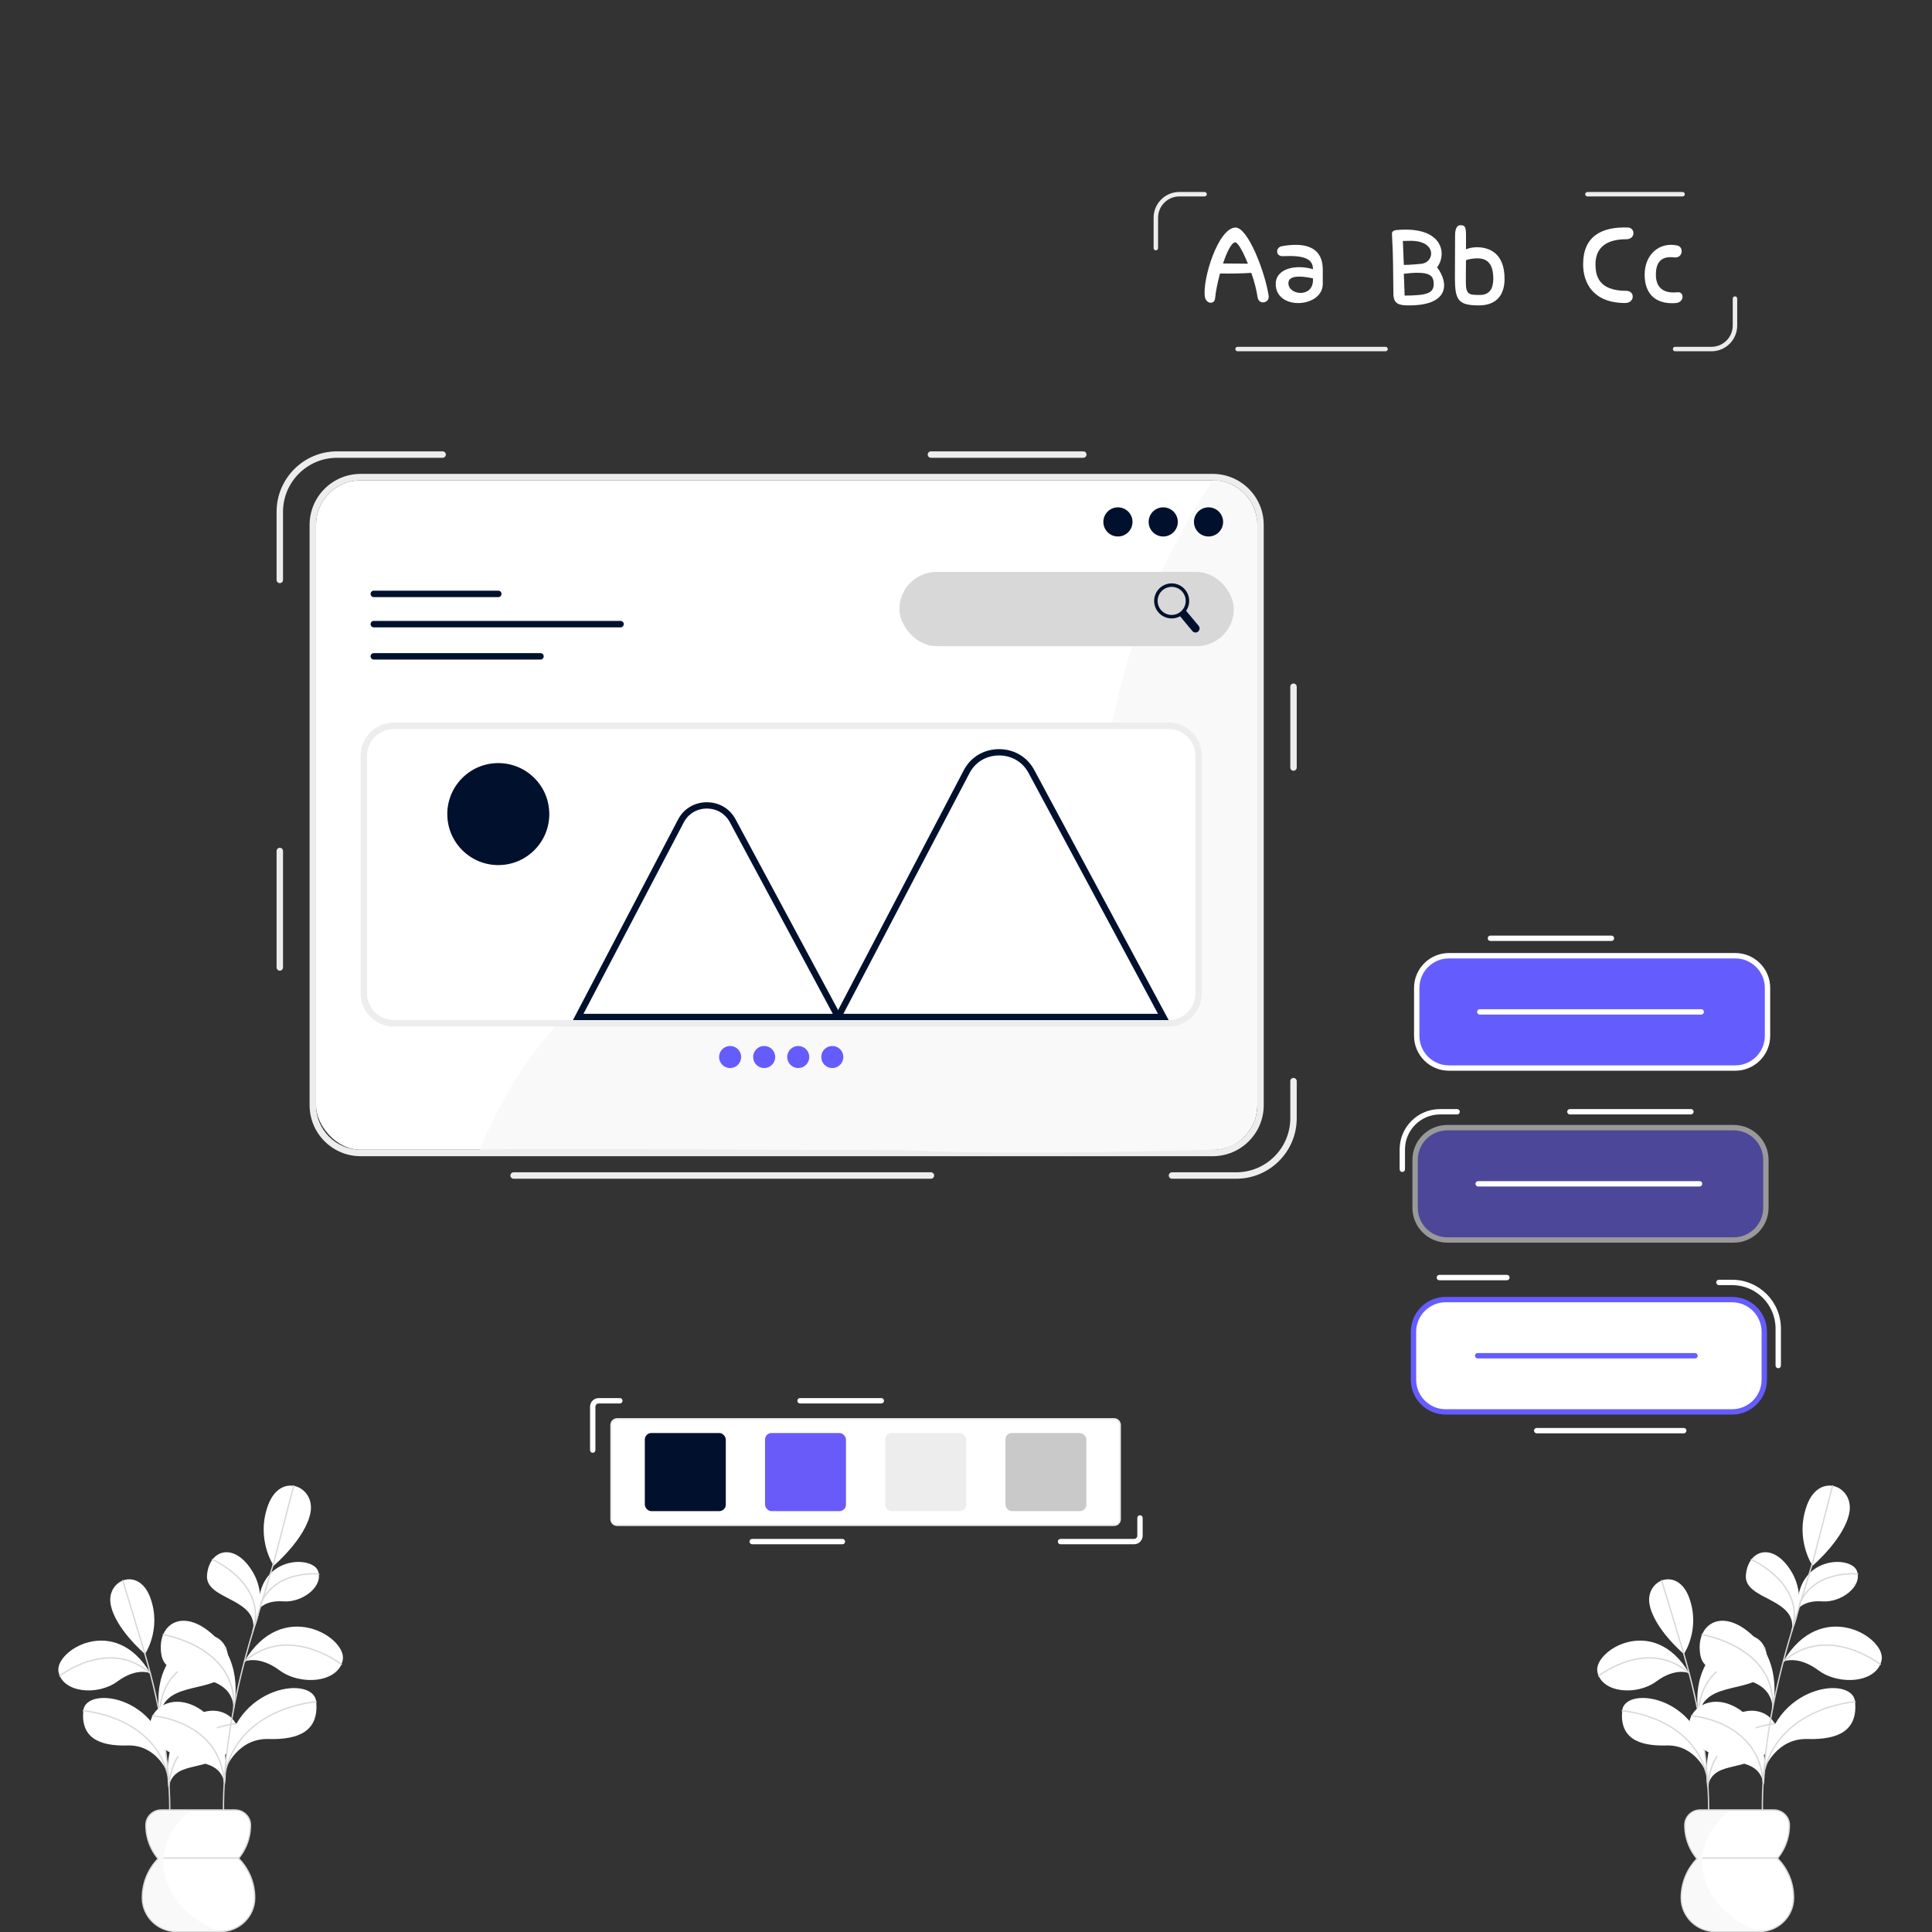 <?xml version="1.0" encoding="UTF-8"?>
<svg id="SystemDark" xmlns="http://www.w3.org/2000/svg" viewBox="0 0 1080 1080">
  <rect x="0" y="0" width="1080" height="1080" fill="#333333" stroke="none"/>
  <defs>
    <style>
      .cls-1 {
        fill: #fff;
      }

      .cls-2 {
        fill: #d8d8d8;
      }

      .cls-3 {
        opacity: .5;
      }

      .cls-4 {
        fill: #c9c9c9;
      }

      .cls-5 {
        fill: #655cfe;
      }

      .cls-6 {
        fill: #f9f9f9;
      }

      .cls-7 {
        fill: #01112d;
      }

      .cls-8 {
        fill: #695bf9;
      }

      .cls-9 {
        fill: #ededed;
      }
    </style>
  </defs>
  <g>
    <g>
      <g>
        <rect class="cls-5" x="791.96" y="534.26" width="196.09" height="62.78" rx="17.99" ry="17.99"/>
        <path class="cls-1" d="M970.06,598.54h-160.11c-10.75,0-19.49-8.74-19.49-19.49v-26.81c0-10.74,8.74-19.49,19.49-19.49h160.11c10.75,0,19.49,8.74,19.49,19.49v26.81c0,10.74-8.74,19.49-19.49,19.49Zm-160.11-62.78c-9.09,0-16.49,7.4-16.49,16.49v26.81c0,9.09,7.4,16.49,16.49,16.49h160.11c9.09,0,16.49-7.4,16.49-16.49v-26.81c0-9.09-7.4-16.49-16.49-16.49h-160.11Z"/>
      </g>
      <path class="cls-1" d="M951,567.15h-123.8c-.83,0-1.5-.67-1.5-1.5s.67-1.5,1.5-1.5h123.8c.83,0,1.5,.67,1.5,1.5s-.67,1.5-1.5,1.5Z"/>
    </g>
    <g>
      <g class="cls-3">
        <rect class="cls-5" x="791.05" y="630.37" width="196.09" height="62.78" rx="17.99" ry="17.99"/>
        <path class="cls-1" d="M969.15,694.65h-160.11c-10.75,0-19.49-8.74-19.49-19.49v-26.81c0-10.74,8.74-19.49,19.49-19.49h160.11c10.75,0,19.49,8.74,19.49,19.49v26.81c0,10.75-8.74,19.49-19.49,19.49Zm-160.11-62.78c-9.09,0-16.49,7.4-16.49,16.49v26.81c0,9.09,7.4,16.49,16.49,16.49h160.11c9.09,0,16.49-7.4,16.49-16.49v-26.81c0-9.09-7.4-16.49-16.49-16.49h-160.11Z"/>
      </g>
      <path class="cls-1" d="M950.09,663.26h-123.8c-.83,0-1.5-.67-1.5-1.5s.67-1.5,1.5-1.5h123.8c.83,0,1.5,.67,1.5,1.5s-.67,1.5-1.5,1.5Z"/>
    </g>
    <g>
      <g>
        <rect class="cls-1" x="790.15" y="726.48" width="196.09" height="62.78" rx="17.99" ry="17.99"/>
        <path class="cls-5" d="M968.25,790.76h-160.11c-10.75,0-19.49-8.74-19.49-19.49v-26.81c0-10.75,8.74-19.49,19.49-19.49h160.11c10.75,0,19.49,8.74,19.49,19.49v26.81c0,10.75-8.74,19.49-19.49,19.49Zm-160.11-62.78c-9.09,0-16.49,7.4-16.49,16.49v26.81c0,9.09,7.4,16.49,16.49,16.49h160.11c9.09,0,16.49-7.4,16.49-16.49v-26.81c0-9.09-7.4-16.49-16.49-16.49h-160.11Z"/>
      </g>
      <path class="cls-5" d="M947.54,759.37h-121.53c-.83,0-1.5-.67-1.5-1.5s.67-1.5,1.5-1.5h121.53c.83,0,1.5,.67,1.5,1.5s-.67,1.5-1.5,1.5Z"/>
    </g>
    <path class="cls-1" d="M941.24,801.24h-82.21c-.83,0-1.5-.67-1.5-1.5s.67-1.5,1.5-1.5h82.21c.83,0,1.5,.67,1.5,1.5s-.67,1.5-1.5,1.5Z"/>
    <path class="cls-1" d="M994.05,764.85c-.83,0-1.5-.67-1.5-1.5v-20.67c0-13.4-10.9-24.29-24.29-24.29h-7.4c-.83,0-1.5-.67-1.5-1.5s.67-1.5,1.5-1.5h7.4c15.05,0,27.29,12.24,27.29,27.29v20.67c0,.83-.67,1.5-1.5,1.5Z"/>
    <path class="cls-1" d="M842.39,715.67h-37.79c-.83,0-1.5-.67-1.5-1.5s.67-1.5,1.5-1.5h37.79c.83,0,1.5,.67,1.5,1.5s-.67,1.5-1.5,1.5Z"/>
    <path class="cls-1" d="M783.9,655.15c-.83,0-1.5-.67-1.5-1.5v-11.1c0-12.44,10.12-22.57,22.57-22.57h9.57c.83,0,1.5,.67,1.5,1.5s-.67,1.5-1.5,1.5h-9.57c-10.79,0-19.57,8.78-19.57,19.57v11.1c0,.83-.67,1.5-1.5,1.5Z"/>
    <path class="cls-1" d="M945.24,622.97h-67.66c-.83,0-1.5-.67-1.5-1.5s.67-1.5,1.5-1.5h67.66c.83,0,1.5,.67,1.5,1.5s-.67,1.5-1.5,1.5Z"/>
    <path class="cls-1" d="M900.81,526.01h-67.66c-.83,0-1.5-.67-1.5-1.5s.67-1.5,1.5-1.5h67.66c.83,0,1.5,.67,1.5,1.5s-.67,1.5-1.5,1.5Z"/>
  </g>
  <g>
    <g>
      <path class="cls-1" d="M84.02,935.35s-7.39-3.53-18.37,4.58c-10.98,8.11-30.55,6.49-32.94-5.35-2.39-11.84,31.48-32.94,51.3,.76Z"/>
      <path class="cls-1" d="M89.54,959.57s-5.75-22.63,10.48-37.84c16.23-15.21,30.07-5.66,27.21,10.33-2.86,15.99-36.23,5.61-37.69,27.51Z"/>
      <path class="cls-1" d="M94.16,999.6s-4.76-29,13.92-40.04c18.67-11.04,33.75,8.59,19.53,20.02-14.22,11.43-30.71,4.27-33.44,20.02Z"/>
      <path class="cls-1" d="M81.05,924.62s-16.83-14.29-19.21-27.89c-2.39-13.6,15.73-21.27,22.18-3.59,6.46,17.67-2.97,31.48-2.97,31.48Z"/>
      <path class="cls-1" d="M93.62,991.01s-6.01-15.75-22.24-15.28c-16.23,.48-26.25-4.49-24.82-19.43,1.43-14.94,47.83-7.78,47.07,34.7Z"/>
      <path class="cls-2" d="M94.38,995.07c-.18,0-.34-.13-.37-.31-6.86-35-47.07-38.05-47.48-38.07-.21-.01-.37-.19-.35-.4,.01-.21,.22-.37,.4-.35,.41,.03,41.2,3.1,48.17,38.68,.04,.2-.09,.4-.3,.44-.02,0-.05,0-.07,0Z"/>
      <path class="cls-2" d="M94.53,998.33s-.02,0-.03,0c-.21-.02-.36-.2-.35-.41,2.35-32.03,37.33-34.65,37.68-34.68,.2-.02,.39,.15,.4,.35,.01,.21-.15,.39-.35,.4-.35,.02-34.67,2.61-36.97,33.98-.01,.2-.18,.35-.38,.35Z"/>
      <path class="cls-2" d="M33.42,937.2c-.11,0-.22-.05-.3-.14-.13-.16-.1-.4,.06-.53,.28-.22,27.87-21.75,51.08-1.46,.16,.14,.17,.38,.04,.54-.14,.16-.38,.17-.54,.04-22.74-19.87-49.84,1.26-50.11,1.48-.07,.06-.15,.08-.24,.08Z"/>
      <path class="cls-2" d="M89.54,959.94c-.2,0-.37-.16-.38-.36-1.89-32.15,36.74-38.6,37.13-38.67,.2-.03,.4,.11,.43,.32,.03,.21-.11,.4-.32,.43-.38,.06-38.34,6.41-36.49,37.87,.01,.21-.15,.39-.36,.4,0,0-.01,0-.02,0Z"/>
      <path class="cls-2" d="M94.16,1026.24s-.04,0-.06,0c-.21-.03-.35-.22-.32-.43,.05-.37,5.32-37.79-13.11-101.07-.06-.2,.06-.41,.26-.47,.2-.05,.41,.06,.47,.26,18.48,63.46,13.18,101.02,13.13,101.4-.03,.19-.19,.32-.37,.32Z"/>
      <path class="cls-2" d="M81.05,925c-.16,0-.32-.11-.36-.27-.5-1.72-1.02-3.45-1.55-5.21l-10.87-35.87c-.06-.2,.05-.41,.25-.47,.2-.06,.41,.05,.47,.25l10.87,35.87c.54,1.76,1.06,3.5,1.56,5.22,.06,.2-.06,.41-.26,.47-.04,.01-.07,.01-.11,.01Z"/>
    </g>
    <g>
      <path class="cls-1" d="M136.6,928.83s7.92-3.79,19.69,4.91c11.77,8.7,32.75,6.96,35.31-5.73,2.56-12.69-33.75-35.31-55,.82Z"/>
      <path class="cls-1" d="M130.67,954.79s6.17-24.27-11.23-40.57c-17.4-16.3-32.24-6.07-29.17,11.08,3.07,17.14,38.84,6.01,40.4,29.49Z"/>
      <path class="cls-1" d="M125.72,997.71s5.1-31.09-14.92-42.92c-20.02-11.84-36.18,9.21-20.93,21.46,15.25,12.25,32.92,4.57,35.85,21.46Z"/>
      <path class="cls-1" d="M153,875.25s18.04-15.32,20.6-29.9c2.56-14.59-16.86-22.8-23.78-3.85-6.92,18.95,3.18,33.75,3.18,33.75Z"/>
      <path class="cls-1" d="M126.3,988.5s6.45-16.89,23.85-16.38c17.4,.51,28.15-4.81,26.61-20.83-1.54-16.02-51.28-8.34-50.46,37.2Z"/>
      <path class="cls-2" d="M125.48,992.82s-.05,0-.07,0c-.21-.04-.34-.24-.3-.44,3.9-19.93,17.74-30.14,28.66-35.2,11.81-5.47,22.85-6.24,22.96-6.25,.2-.02,.39,.14,.4,.35,.01,.21-.14,.39-.35,.4-.11,0-11.03,.78-22.71,6.19-10.75,4.98-24.37,15.04-28.21,34.65-.03,.18-.19,.31-.37,.31Z"/>
      <path class="cls-2" d="M125.32,996.32c-.2,0-.36-.15-.38-.35-2.47-33.65-39.29-36.43-39.66-36.45-.21-.01-.37-.19-.35-.4,.01-.21,.2-.37,.4-.35,.38,.02,37.85,2.83,40.37,37.15,.01,.21-.14,.39-.35,.41,0,0-.02,0-.03,0Z"/>
      <path class="cls-2" d="M190.84,930.78c-.08,0-.17-.03-.24-.08-.29-.23-29.36-22.91-53.76-1.58-.16,.14-.4,.12-.54-.04-.14-.16-.12-.4,.04-.54,24.87-21.74,54.43,1.33,54.73,1.56,.16,.13,.19,.37,.06,.53-.07,.09-.19,.14-.3,.14Z"/>
      <path class="cls-1" d="M144.54,899.75s3.37-5.35,13.89-4.57c10.52,.78,22.64-8.34,19.33-17.06-3.31-8.72-34.14-8.57-33.22,21.62Z"/>
      <path class="cls-2" d="M144.54,900.12s-.07,0-.11-.02c-.2-.06-.31-.27-.25-.47,6.84-22.89,33.81-20.17,34.08-20.14,.21,.02,.36,.21,.34,.42-.02,.21-.22,.35-.42,.33-.27-.03-26.61-2.67-33.27,19.61-.05,.16-.2,.27-.36,.27Z"/>
      <path class="cls-2" d="M130.67,955.17s-.01,0-.02,0c-.21-.01-.37-.19-.36-.4,1.99-33.75-38.73-40.57-39.15-40.63-.21-.03-.35-.23-.32-.43s.23-.35,.43-.32c.1,.02,10.56,1.71,20.63,7.63,9.32,5.48,20.22,15.79,19.16,33.8-.01,.2-.18,.36-.38,.36Z"/>
      <path class="cls-1" d="M141.38,911.79s9.69-17.73-.64-33.96c-10.33-16.23-23.98-11.21-25.02,2.8-1.04,14.01,29.15,12.49,25.66,31.15Z"/>
      <path class="cls-2" d="M141.38,912.16s-.08,0-.12-.02c-.2-.06-.31-.28-.25-.48,8.3-25.91-22.09-39.38-22.4-39.52-.19-.08-.28-.31-.2-.5,.08-.19,.31-.28,.5-.2,.31,.14,31.33,13.87,22.82,40.44-.05,.16-.2,.26-.36,.26Z"/>
      <path class="cls-2" d="M125.72,1026.24c-.18,0-.35-.13-.37-.32-.06-.42-6.04-42.88,15.74-114.29l11.01-36.34c.06-.2,.27-.31,.47-.25,.2,.06,.31,.27,.25,.47l-11.01,36.34c-21.73,71.25-15.78,113.54-15.72,113.96,.03,.21-.11,.4-.32,.43-.02,0-.04,0-.06,0Z"/>
      <path class="cls-2" d="M152.46,875.77s-.07,0-.11-.02c-.2-.06-.31-.27-.25-.47l.64-2.11,11.06-42.66c.05-.2,.26-.33,.46-.27,.2,.05,.32,.26,.27,.46l-11.06,42.67-.65,2.13c-.05,.16-.2,.27-.36,.27Z"/>
    </g>
    <g>
      <path class="cls-1" d="M91.71,1042.27c-.09,0-.18-.03-.25-.1-6.28-5.56-9.88-13.53-9.88-21.86v-.09c.01-4.64,3.88-8.43,8.61-8.43h41.21c4.73,0,8.6,3.78,8.61,8.43v.09c0,8.34-3.6,16.3-9.88,21.86-.07,.06-.16,.1-.25,.1h-38.18Z"/>
      <path class="cls-2" d="M131.4,1012.17c4.48,0,8.22,3.58,8.23,8.06v.08c0,8.6-3.78,16.29-9.75,21.58h-38.18c-5.97-5.28-9.75-12.98-9.75-21.58v-.08c.01-4.48,3.75-8.06,8.23-8.06h41.21m0-.76h-41.21c-4.94,0-8.98,3.95-8.99,8.81v.09c0,8.44,3.65,16.52,10.01,22.15,.14,.12,.32,.19,.5,.19h38.18c.19,0,.36-.07,.5-.19,6.36-5.63,10.01-13.7,10.01-22.15v-.08c-.01-4.86-4.05-8.81-8.99-8.81h0Z"/>
    </g>
    <g>
      <path class="cls-1" d="M98.66,1079.75c-10.45,0-19.01-8.38-19.08-18.69v-.21c0-8.31,3.22-16.15,9.07-22.07,.07-.07,.17-.11,.27-.11h44.11c.1,0,.2,.04,.27,.11,5.85,5.92,9.07,13.76,9.07,22.07v.21c-.07,10.31-8.63,18.69-19.08,18.69h-24.64Z"/>
      <path class="cls-2" d="M133.03,1039.05c5.54,5.6,8.96,13.3,8.96,21.8,0,.07,0,.14,0,.21-.07,10.18-8.52,18.31-18.7,18.31h-24.64c-10.18,0-18.63-8.13-18.7-18.31,0-.07,0-.14,0-.21,0-8.5,3.43-16.2,8.96-21.8h44.11m0-.76h-44.11c-.2,0-.4,.08-.54,.23-5.92,5.99-9.18,13.92-9.18,22.33v.21c.07,10.51,8.8,19.06,19.46,19.06h24.64c10.66,0,19.39-8.55,19.46-19.06v-.21c0-8.41-3.26-16.34-9.18-22.33-.14-.14-.34-.23-.54-.23h0Z"/>
    </g>
    <path class="cls-6" d="M88.92,1039.05h0c-4.33-5.04-6.97-11.58-6.97-18.75v-.08c.01-4.48,3.75-8.06,8.23-8.06h16.54c-2.65,2.04-14.06,11.26-15.3,26.02-1.43,17.1,11.37,34.78,31.86,41.18-8.21,0-16.43,0-24.64,0-10.18,0-18.63-8.13-18.7-18.31,0-.07,0-.14,0-.21,0-8.5,3.43-16.2,8.96-21.8Z"/>
  </g>
  <g>
    <g>
      <path class="cls-1" d="M944.26,935.35s-7.39-3.53-18.37,4.58c-10.98,8.11-30.55,6.49-32.94-5.35-2.39-11.84,31.48-32.94,51.3,.76Z"/>
      <path class="cls-1" d="M949.79,959.57s-5.75-22.63,10.48-37.84c16.23-15.21,30.07-5.66,27.21,10.33-2.86,15.99-36.23,5.61-37.69,27.51Z"/>
      <path class="cls-1" d="M954.41,999.6s-4.76-29,13.92-40.04c18.67-11.04,33.75,8.59,19.53,20.02-14.22,11.43-30.71,4.27-33.44,20.02Z"/>
      <path class="cls-1" d="M941.29,924.62s-16.83-14.29-19.21-27.89c-2.39-13.6,15.73-21.27,22.18-3.59,6.46,17.67-2.97,31.48-2.97,31.48Z"/>
      <path class="cls-1" d="M953.87,991.01s-6.01-15.75-22.24-15.28c-16.23,.48-26.25-4.49-24.82-19.43,1.43-14.94,47.83-7.78,47.07,34.7Z"/>
      <path class="cls-2" d="M954.63,995.07c-.18,0-.34-.13-.37-.31-6.86-35-47.07-38.05-47.48-38.07-.21-.01-.37-.19-.35-.4,.01-.21,.22-.37,.4-.35,.41,.03,41.2,3.1,48.17,38.68,.04,.2-.09,.4-.3,.44-.02,0-.05,0-.07,0Z"/>
      <path class="cls-2" d="M954.78,998.33s-.02,0-.03,0c-.21-.02-.36-.2-.35-.41,2.35-32.03,37.33-34.65,37.68-34.68,.2-.02,.39,.15,.4,.35,.01,.21-.15,.39-.35,.4-.35,.02-34.67,2.61-36.97,33.98-.01,.2-.18,.35-.38,.35Z"/>
      <path class="cls-2" d="M893.67,937.2c-.11,0-.22-.05-.3-.14-.13-.16-.1-.4,.06-.53,.28-.22,27.87-21.75,51.08-1.46,.16,.14,.17,.38,.04,.54-.14,.16-.38,.17-.54,.04-22.74-19.87-49.84,1.26-50.11,1.48-.07,.06-.15,.08-.24,.08Z"/>
      <path class="cls-2" d="M949.79,959.94c-.2,0-.37-.16-.38-.36-1.89-32.15,36.74-38.6,37.13-38.67,.2-.03,.4,.11,.43,.32,.03,.21-.11,.4-.32,.43-.38,.06-38.34,6.41-36.49,37.87,.01,.21-.15,.39-.36,.4,0,0-.01,0-.02,0Z"/>
      <path class="cls-2" d="M954.41,1026.24s-.04,0-.06,0c-.21-.03-.35-.22-.32-.43,.05-.37,5.32-37.79-13.11-101.07-.06-.2,.06-.41,.26-.47,.2-.05,.41,.06,.47,.26,18.48,63.46,13.18,101.02,13.13,101.4-.03,.19-.19,.32-.37,.32Z"/>
      <path class="cls-2" d="M941.29,925c-.16,0-.32-.11-.36-.27-.5-1.72-1.02-3.45-1.55-5.21l-10.87-35.87c-.06-.2,.05-.41,.25-.47,.2-.06,.41,.05,.47,.25l10.87,35.87c.54,1.76,1.06,3.5,1.56,5.22,.06,.2-.06,.41-.26,.47-.04,.01-.07,.01-.11,.01Z"/>
    </g>
    <g>
      <path class="cls-1" d="M996.84,928.83s7.92-3.79,19.69,4.91c11.77,8.7,32.75,6.96,35.31-5.73,2.56-12.69-33.75-35.31-55,.82Z"/>
      <path class="cls-1" d="M990.92,954.79s6.17-24.27-11.23-40.57c-17.4-16.3-32.24-6.07-29.17,11.08,3.07,17.14,38.84,6.01,40.4,29.49Z"/>
      <path class="cls-1" d="M985.96,997.71s5.1-31.09-14.92-42.92c-20.02-11.84-36.18,9.21-20.93,21.46,15.25,12.25,32.92,4.57,35.85,21.46Z"/>
      <path class="cls-1" d="M1013.24,875.25s18.04-15.32,20.6-29.9c2.56-14.59-16.86-22.8-23.78-3.85-6.92,18.95,3.18,33.75,3.18,33.75Z"/>
      <path class="cls-1" d="M986.54,988.5s6.45-16.89,23.85-16.38c17.4,.51,28.15-4.81,26.61-20.83-1.54-16.02-51.28-8.34-50.46,37.2Z"/>
      <path class="cls-2" d="M985.73,992.82s-.05,0-.07,0c-.21-.04-.34-.24-.3-.44,3.9-19.93,17.74-30.14,28.66-35.2,11.81-5.47,22.85-6.24,22.96-6.25,.2-.02,.39,.14,.4,.35,.01,.21-.14,.39-.35,.4-.11,0-11.03,.78-22.71,6.19-10.75,4.98-24.37,15.04-28.21,34.65-.03,.18-.19,.31-.37,.31Z"/>
      <path class="cls-2" d="M985.57,996.32c-.2,0-.36-.15-.38-.35-2.47-33.65-39.29-36.43-39.66-36.45-.21-.01-.37-.19-.35-.4,.01-.21,.2-.37,.4-.35,.38,.02,37.85,2.83,40.37,37.15,.01,.21-.14,.39-.35,.41,0,0-.02,0-.03,0Z"/>
      <path class="cls-2" d="M1051.09,930.78c-.08,0-.17-.03-.24-.08-.29-.23-29.36-22.91-53.76-1.58-.16,.14-.4,.12-.54-.04-.14-.16-.12-.4,.04-.54,24.87-21.74,54.43,1.33,54.73,1.56,.16,.13,.19,.37,.06,.53-.07,.09-.19,.14-.3,.14Z"/>
      <path class="cls-1" d="M1004.79,899.75s3.37-5.35,13.89-4.57c10.52,.78,22.64-8.34,19.33-17.06-3.31-8.72-34.14-8.57-33.22,21.62Z"/>
      <path class="cls-2" d="M1004.79,900.12s-.07,0-.11-.02c-.2-.06-.31-.27-.25-.47,6.84-22.89,33.81-20.17,34.08-20.14,.21,.02,.36,.21,.34,.42-.02,.21-.22,.35-.42,.33-.27-.03-26.61-2.67-33.27,19.61-.05,.16-.2,.27-.36,.27Z"/>
      <path class="cls-2" d="M990.92,955.17s-.01,0-.02,0c-.21-.01-.37-.19-.36-.4,1.99-33.75-38.73-40.57-39.15-40.63-.21-.03-.35-.23-.32-.43s.23-.35,.43-.32c.1,.02,10.56,1.71,20.63,7.63,9.32,5.48,20.22,15.79,19.16,33.8-.01,.2-.18,.36-.38,.36Z"/>
      <path class="cls-1" d="M1001.62,911.79s9.69-17.73-.64-33.96c-10.33-16.23-23.98-11.21-25.02,2.8-1.04,14.01,29.15,12.49,25.66,31.15Z"/>
      <path class="cls-2" d="M1001.62,912.16s-.08,0-.12-.02c-.2-.06-.31-.28-.25-.48,8.3-25.91-22.09-39.38-22.4-39.52-.19-.08-.28-.31-.2-.5,.08-.19,.31-.28,.5-.2,.31,.14,31.33,13.87,22.82,40.44-.05,.16-.2,.26-.36,.26Z"/>
      <path class="cls-2" d="M985.96,1026.24c-.18,0-.35-.13-.37-.32-.06-.42-6.04-42.88,15.74-114.29l11.01-36.34c.06-.2,.27-.31,.47-.25,.2,.06,.31,.27,.25,.47l-11.01,36.34c-21.73,71.25-15.78,113.54-15.72,113.96,.03,.21-.11,.4-.32,.43-.02,0-.04,0-.06,0Z"/>
      <path class="cls-2" d="M1012.7,875.77s-.07,0-.11-.02c-.2-.06-.31-.27-.25-.47l.64-2.11,11.06-42.66c.05-.2,.26-.33,.46-.27,.2,.05,.32,.26,.27,.46l-11.06,42.67-.65,2.13c-.05,.16-.2,.27-.36,.27Z"/>
    </g>
    <g>
      <path class="cls-1" d="M951.96,1042.27c-.09,0-.18-.03-.25-.1-6.28-5.56-9.88-13.53-9.88-21.86v-.09c.01-4.64,3.88-8.43,8.61-8.43h41.21c4.73,0,8.6,3.78,8.61,8.43v.09c0,8.34-3.6,16.3-9.88,21.86-.07,.06-.16,.1-.25,.1h-38.18Z"/>
      <path class="cls-2" d="M991.65,1012.17c4.48,0,8.22,3.58,8.23,8.06v.08c0,8.6-3.78,16.29-9.75,21.58h-38.18c-5.97-5.28-9.75-12.98-9.75-21.58v-.08c.01-4.48,3.75-8.06,8.23-8.06h41.21m0-.76h-41.21c-4.94,0-8.98,3.95-8.99,8.81v.09c0,8.44,3.65,16.52,10.01,22.15,.14,.12,.32,.19,.5,.19h38.18c.19,0,.36-.07,.5-.19,6.36-5.63,10.01-13.7,10.01-22.15v-.08c-.01-4.86-4.05-8.81-8.99-8.81h0Z"/>
    </g>
    <g>
      <path class="cls-1" d="M958.9,1079.75c-10.45,0-19.01-8.38-19.08-18.69v-.21c0-8.31,3.22-16.15,9.07-22.07,.07-.07,.17-.11,.27-.11h44.11c.1,0,.2,.04,.27,.11,5.85,5.92,9.07,13.76,9.07,22.07v.21c-.07,10.31-8.63,18.69-19.08,18.69h-24.64Z"/>
      <path class="cls-2" d="M993.28,1039.05c5.54,5.6,8.96,13.3,8.96,21.8,0,.07,0,.14,0,.21-.07,10.18-8.52,18.31-18.7,18.31h-24.64c-10.18,0-18.63-8.13-18.7-18.31,0-.07,0-.14,0-.21,0-8.5,3.43-16.2,8.96-21.8h44.11m0-.76h-44.11c-.2,0-.4,.08-.54,.23-5.92,5.99-9.18,13.92-9.18,22.33v.21c.07,10.51,8.8,19.06,19.46,19.06h24.64c10.66,0,19.39-8.55,19.46-19.06v-.21c0-8.41-3.26-16.34-9.18-22.33-.14-.14-.34-.23-.54-.23h0Z"/>
    </g>
    <path class="cls-6" d="M949.17,1039.05h0c-4.33-5.04-6.97-11.58-6.97-18.75v-.08c.01-4.48,3.75-8.06,8.23-8.06h16.54c-2.65,2.04-14.06,11.26-15.3,26.02-1.43,17.1,11.37,34.78,31.86,41.18-8.21,0-16.43,0-24.64,0-10.18,0-18.63-8.13-18.7-18.31,0-.07,0-.14,0-.21,0-8.5,3.43-16.2,8.96-21.8Z"/>
  </g>
  <g>
    <g>
      <g>
        <path class="cls-1" d="M702.98,166.09c-.54-3.86-1.8-8.8-3.5-13.56-5.39,.36-11.49,.45-17.51,.36-1.35,5.12-2.42,10.24-2.69,13.65-.27,2.25-1.35,2.69-2.69,2.69s-2.78-1.53-3.05-3.23c-1.53-9.88,7.54-38.79,17.15-38.79,7,0,16.52,25.05,18.5,38.16,.63,4.04-5.57,5.39-6.2,.72Zm-5.39-18.68c-2.69-6.65-5.57-11.94-7.09-11.94-2.07,0-4.67,5.39-6.83,11.85,4.58,0,9.97,0,13.92,.09Z"/>
        <path class="cls-1" d="M739.44,150.83v7.9c0,13.38-26.31,15.09-26.31,0,0-8.53,11.05-11.13,20.83-8.26,0-5.93-5.21-7.81-16.7-7.27-4.31,.27-4.31-4.94-.72-5.57,11.49-2.07,22.9-.63,22.9,13.2Zm-5.48,5.75v-.99c-8.44-1.8-13.74-1.17-13.74,2.69,0,6.82,13.74,8.35,13.74-1.71Z"/>
      </g>
      <g>
        <path class="cls-1" d="M778.92,164.43c-.27-17.24,0-18.23-.81-33.76-.09-1.44,1.26-1.89,2.51-2.07,26.4-2.42,28.29,13.74,22.72,20.83,6.83,8.98,6.65,21.46-15.98,21.28-5.12,0-8.35-.72-8.44-6.29Zm15.62-16.97c7.54-.81,8.8-12.84-5.93-12.84l-4.4,.09,.54,13.38c.72,0,3.86,0,9.79-.63Zm6.91,11.22c0-5.21-2.96-7.27-16.7-5.66l.45,12.21c12.57-.09,16.25-1.26,16.25-6.56Z"/>
        <path class="cls-1" d="M841.06,155.9c0,8.35-3.95,14.82-14.37,14.82-11.67,0-13.38-3.05-13.38-15.54,0-10.42,.09-14.28,.09-23.71,0-4.4,1.62-5.57,2.87-5.57,2.6,0,3.14,.72,3.23,5.03v8.44c1.71-.72,3.95-1.17,6.02-1.17,7.54,0,15.54,3.77,15.54,17.69Zm-6.29,0c0-9.7-4.49-11.49-9.07-11.49-2.6,.09-4.85,.45-6.2,1.08-.09,5.84-.09,11.31-.09,12.12,0,7.27,1.89,7.27,7.9,7.27,5.3,0,7.45-3.5,7.45-8.98Z"/>
      </g>
      <g>
        <path class="cls-1" d="M884.98,147.65c0-15.36,10.06-21.01,25.05-20.47,4.13,.18,4.4,6.56-.99,6.56-10.96,0-17.15,4.58-17.15,14.01,0,6.2,1.62,14.82,17.15,14.82,5.12,0,4.85,6.82-.54,6.82-17.69,0-23.53-10.96-23.53-21.73Z"/>
        <path class="cls-1" d="M919.37,153.49c0-11.31,8.35-18.41,18.23-16.25,3.86,.81,3.14,7.27-1.71,6.65-7.27-.9-10.24,2.78-10.24,9.61,0,7.99,4.94,10.6,12.03,9.88,4.04-.45,3.86,5.66-.81,6.02-10.69,.9-17.51-4.49-17.51-15.89Z"/>
      </g>
    </g>
    <path class="cls-9" d="M646.12,139.94c-.69,0-1.25-.56-1.25-1.25v-16.98c0-7.94,6.46-14.4,14.4-14.4h14.1c.69,0,1.25,.56,1.25,1.25s-.56,1.25-1.25,1.25h-14.1c-6.55,0-11.89,5.33-11.89,11.89v16.98c0,.69-.56,1.25-1.25,1.25Z"/>
    <path class="cls-9" d="M774.53,196.37h-82.72c-.69,0-1.25-.56-1.25-1.25s.56-1.25,1.25-1.25h82.72c.69,0,1.25,.56,1.25,1.25s-.56,1.25-1.25,1.25Z"/>
    <path class="cls-9" d="M956.72,196.37h-20.32c-.69,0-1.25-.56-1.25-1.25s.56-1.25,1.25-1.25h20.32c6.55,0,11.89-5.33,11.89-11.89v-15.07c0-.69,.56-1.25,1.25-1.25s1.25,.56,1.25,1.25v15.07c0,7.94-6.46,14.4-14.4,14.4Z"/>
    <path class="cls-9" d="M940.57,109.82h-53.19c-.69,0-1.25-.56-1.25-1.25s.56-1.25,1.25-1.25h53.19c.69,0,1.25,.56,1.25,1.25s-.56,1.25-1.25,1.25Z"/>
  </g>
  <g>
    <g>
      <path class="cls-9" d="M156.41,325.98c-.99,0-1.8-.81-1.8-1.8v-38.07c0-18.64,15.16-33.8,33.8-33.8h59.02c.99,0,1.8,.81,1.8,1.8s-.81,1.8-1.8,1.8h-59.02c-16.65,0-30.2,13.55-30.2,30.2v38.07c0,.99-.81,1.8-1.8,1.8Z"/>
      <path class="cls-9" d="M156.41,542.61c-.99,0-1.8-.81-1.8-1.8v-65.09c0-.99,.81-1.8,1.8-1.8s1.8,.81,1.8,1.8v65.09c0,.99-.81,1.8-1.8,1.8Z"/>
      <path class="cls-9" d="M520.4,658.92h-233.29c-.99,0-1.8-.81-1.8-1.8s.81-1.8,1.8-1.8h233.29c.99,0,1.8,.81,1.8,1.8s-.81,1.8-1.8,1.8Z"/>
      <path class="cls-9" d="M691.08,658.92h-35.92c-.99,0-1.8-.81-1.8-1.8s.81-1.8,1.8-1.8h35.92c16.65,0,30.2-13.55,30.2-30.2v-20.76c0-.99,.81-1.8,1.8-1.8s1.8,.81,1.8,1.8v20.76c0,18.64-15.16,33.8-33.8,33.8Z"/>
      <path class="cls-9" d="M723.08,430.86c-.99,0-1.8-.81-1.8-1.8v-45.18c0-.99,.81-1.8,1.8-1.8s1.8,.81,1.8,1.8v45.18c0,.99-.81,1.8-1.8,1.8Z"/>
      <path class="cls-9" d="M605.57,255.91h-85.17c-.99,0-1.8-.81-1.8-1.8s.81-1.8,1.8-1.8h85.17c.99,0,1.8,.81,1.8,1.8s-.81,1.8-1.8,1.8Z"/>
    </g>
    <g>
      <rect class="cls-1" x="176.67" y="268.51" width="526.15" height="374.2" rx="24.89" ry="24.89"/>
      <path class="cls-9" d="M677.94,268.51c13.74,0,24.89,11.14,24.89,24.89v324.43c0,13.74-11.14,24.89-24.89,24.89H201.56c-13.74,0-24.89-11.14-24.89-24.89V293.4c0-13.74,11.14-24.89,24.89-24.89h476.38m0-3.6H201.56c-15.71,0-28.49,12.78-28.49,28.49v324.43c0,15.71,12.78,28.49,28.49,28.49h476.38c15.71,0,28.49-12.78,28.49-28.49V293.4c0-15.71-12.78-28.49-28.49-28.49h0Z"/>
    </g>
    <path class="cls-6" d="M677.94,268.51c-17.05,25.74-39.49,65.82-52.39,118.5-17.01,69.47,.38,88.11-19,112.19-44.1,54.79-155.83-14.72-252.99,39.85-46.51,26.12-71.56,70.5-85.42,103.65,25.9-.04,65.68-.07,114.44,0,83.17,.12,124.76,.17,126.64,.32,0,0,42.93,3.03,168.72-.32,2.27-.06,8.11-.29,13.54-4,7.41-5.07,10.2-13.98,11.34-20.88V293.4c0-13.74-11.14-24.89-24.89-24.89Z"/>
    <g>
      <rect class="cls-2" x="502.77" y="319.7" width="186.94" height="41.5" rx="20.75" ry="20.75"/>
      <g>
        <path class="cls-7" d="M661.52,336.6h4.56v16.33c0,1.26-1.02,2.28-2.28,2.28h0c-1.26,0-2.28-1.02-2.28-2.28v-16.33h0Z" transform="translate(-67.77 504.29) rotate(-39.74)"/>
        <g>
          <circle class="cls-2" cx="654.97" cy="335.91" r="8.82"/>
          <path class="cls-7" d="M654.97,345.71c-5.4,0-9.8-4.4-9.8-9.8s4.4-9.8,9.8-9.8,9.8,4.4,9.8,9.8-4.4,9.8-9.8,9.8Zm0-17.65c-4.33,0-7.85,3.52-7.85,7.84s3.52,7.85,7.85,7.85,7.85-3.52,7.85-7.85-3.52-7.84-7.85-7.84Z"/>
        </g>
      </g>
      <path class="cls-7" d="M278.55,333.79h-69.6c-.99,0-1.8-.81-1.8-1.8s.81-1.8,1.8-1.8h69.6c.99,0,1.8,.81,1.8,1.8s-.81,1.8-1.8,1.8Z"/>
      <path class="cls-7" d="M302.14,368.7h-93.19c-.99,0-1.8-.81-1.8-1.8s.81-1.8,1.8-1.8h93.19c.99,0,1.8,.81,1.8,1.8s-.81,1.8-1.8,1.8Z"/>
      <path class="cls-7" d="M346.89,350.7H208.95c-.99,0-1.8-.81-1.8-1.8s.81-1.8,1.8-1.8h137.94c.99,0,1.8,.81,1.8,1.8s-.81,1.8-1.8,1.8Z"/>
    </g>
    <g>
      <circle class="cls-7" cx="624.93" cy="291.75" r="8.15"/>
      <circle class="cls-7" cx="650.25" cy="291.75" r="8.15"/>
      <circle class="cls-7" cx="675.58" cy="291.75" r="8.15"/>
    </g>
    <g>
      <g>
        <rect class="cls-1" x="203.37" y="405.7" width="466.65" height="166.34" rx="16.81" ry="16.81"/>
        <path class="cls-9" d="M653.21,573.84H220.18c-10.26,0-18.61-8.35-18.61-18.61v-132.71c0-10.26,8.35-18.61,18.61-18.61h433.03c10.26,0,18.61,8.35,18.61,18.61v132.71c0,10.26-8.35,18.61-18.61,18.61ZM220.18,407.5c-8.28,0-15.01,6.73-15.01,15.01v132.71c0,8.28,6.73,15.01,15.01,15.01h433.03c8.28,0,15.01-6.73,15.01-15.01v-132.71c0-8.28-6.73-15.01-15.01-15.01H220.18Z"/>
      </g>
      <g>
        <path class="cls-1" d="M468.52,568.48h-145.3c19.14-36.53,38.28-73.06,57.42-109.6,6.01-11.47,22.77-11.56,28.9-.15,19.66,36.58,39.32,73.16,58.97,109.74Z"/>
        <path class="cls-7" d="M471.5,570.24h-151.22l58.77-112.16c3.14-5.98,9.12-9.58,16-9.61,.03,0,.07,0,.1,0,6.84,0,12.81,3.53,16,9.45l60.36,112.32Zm-145.33-3.52h139.37l-57.59-107.16c-2.55-4.74-7.33-7.57-12.81-7.57-.03,0-.05,0-.08,0-5.51,.03-10.3,2.9-12.81,7.7l-56.08,107.03Z"/>
      </g>
      <g>
        <path class="cls-1" d="M650.3,568.48h-181.78c23.95-45.71,47.9-91.41,71.84-137.12,7.52-14.35,28.48-14.46,36.16-.18,24.59,45.77,49.19,91.53,73.78,137.3Z"/>
        <path class="cls-7" d="M653.28,570.24h-187.71l73.19-139.68c3.84-7.34,11.18-11.74,19.62-11.78,.04,0,.08,0,.12,0,8.39,0,15.71,4.32,19.62,11.59l75.17,139.88Zm-181.82-3.52h175.86l-72.4-134.72c-3.27-6.08-9.4-9.7-16.43-9.7h-.1c-7.07,.04-13.21,3.73-16.43,9.87l-70.5,134.56Z"/>
      </g>
      <circle class="cls-7" cx="278.55" cy="455.08" r="28.51"/>
    </g>
    <g>
      <circle class="cls-5" cx="427.18" cy="590.88" r="6.17"/>
      <circle class="cls-5" cx="408.14" cy="590.88" r="6.17"/>
      <circle class="cls-5" cx="446.22" cy="590.88" r="6.17"/>
      <circle class="cls-5" cx="465.26" cy="590.88" r="6.17"/>
    </g>
  </g>
  <g>
    <path class="cls-1" d="M470.91,863.26h-50.43c-.83,0-1.5-.67-1.5-1.5s.67-1.5,1.5-1.5h50.43c.83,0,1.5,.67,1.5,1.5s-.67,1.5-1.5,1.5Z"/>
    <path class="cls-1" d="M633.94,863.26h-41.11c-.83,0-1.5-.67-1.5-1.5s.67-1.5,1.5-1.5h41.11c1,0,1.82-.82,1.82-1.82v-9.9c0-.83,.67-1.5,1.5-1.5s1.5,.67,1.5,1.5v9.9c0,2.66-2.16,4.82-4.82,4.82Z"/>
    <path class="cls-1" d="M492.67,784.54h-45.45c-.83,0-1.5-.67-1.5-1.5s.67-1.5,1.5-1.5h45.45c.83,0,1.5,.67,1.5,1.5s-.67,1.5-1.5,1.5Z"/>
    <path class="cls-1" d="M331.34,812.12c-.83,0-1.5-.67-1.5-1.5v-24.26c0-2.66,2.16-4.82,4.82-4.82h11.86c.83,0,1.5,.67,1.5,1.5s-.67,1.5-1.5,1.5h-11.86c-1,0-1.82,.82-1.82,1.82v24.26c0,.83-.67,1.5-1.5,1.5Z"/>
    <g>
      <rect class="cls-1" x="341.67" y="793.26" width="284.42" height="59.29" rx="3.32" ry="3.32"/>
      <path class="cls-9" d="M622.76,853.05H344.99c-2.11,0-3.82-1.71-3.82-3.82v-52.65c0-2.11,1.71-3.82,3.82-3.82h277.78c2.11,0,3.82,1.71,3.82,3.82v52.65c0,2.11-1.71,3.82-3.82,3.82Zm-277.78-59.29c-1.55,0-2.82,1.26-2.82,2.82v52.65c0,1.55,1.26,2.82,2.82,2.82h277.78c1.55,0,2.82-1.26,2.82-2.82v-52.65c0-1.55-1.26-2.82-2.82-2.82H344.99Z"/>
    </g>
    <g>
      <rect class="cls-7" x="360.46" y="801.06" width="45.26" height="43.68" rx="3.67" ry="3.67"/>
      <rect class="cls-8" x="427.65" y="801.06" width="45.26" height="43.68" rx="3.67" ry="3.67"/>
      <rect class="cls-9" x="494.84" y="801.06" width="45.26" height="43.68" rx="3.67" ry="3.67"/>
      <rect class="cls-4" x="562.03" y="801.06" width="45.26" height="43.68" rx="3.67" ry="3.67"/>
    </g>
  </g>
</svg>